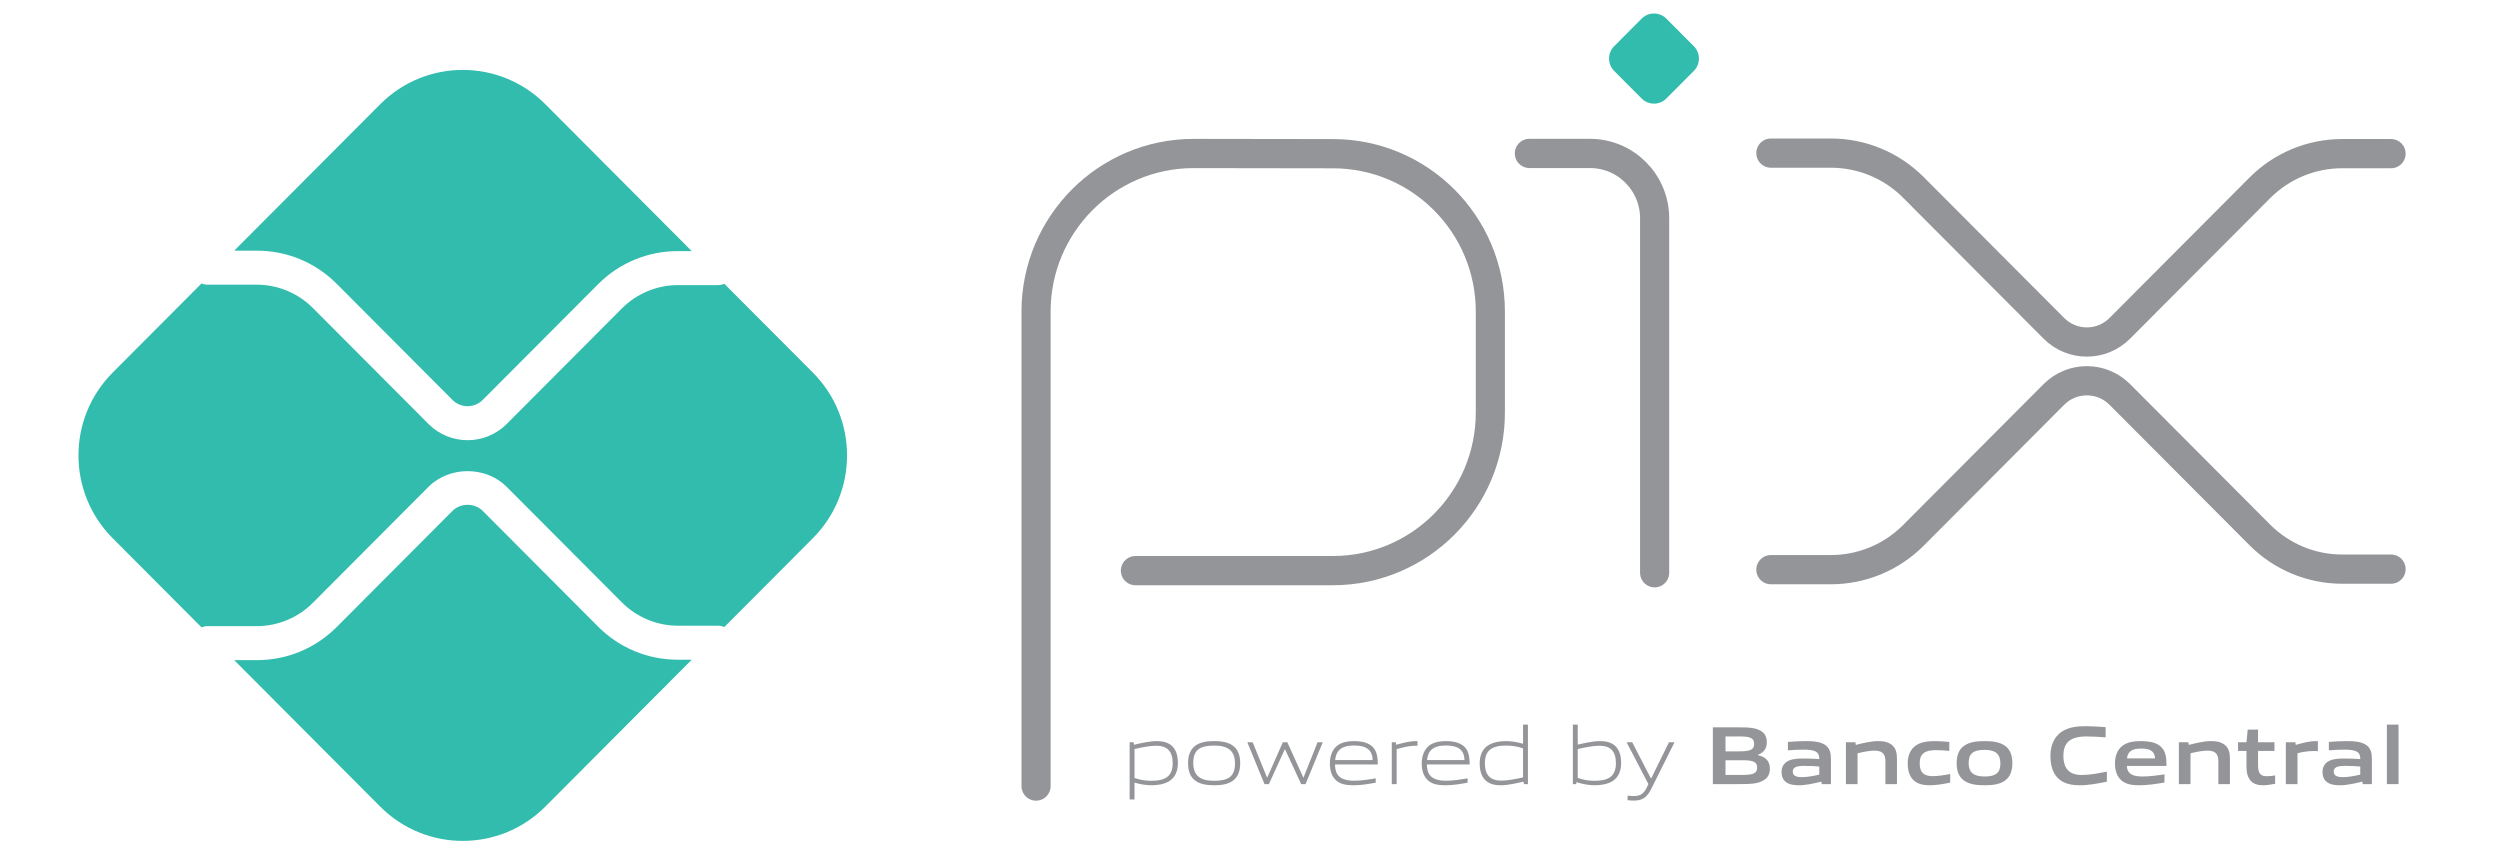 <svg xmlns:dc="http://purl.org/dc/elements/1.1/" xmlns:cc="http://creativecommons.org/ns#" xmlns:rdf="http://www.w3.org/1999/02/22-rdf-syntax-ns#" xmlns:svg="http://www.w3.org/2000/svg" xmlns="http://www.w3.org/2000/svg" xmlns:sodipodi="http://sodipodi.sourceforge.net/DTD/sodipodi-0.dtd" xmlns:inkscape="http://www.inkscape.org/namespaces/inkscape" version="1.1" id="svg2" xml:space="preserve" width="295" height="100" viewBox="0 0 295 50" sodipodi:docname="pix-banco-central-logo.svg" inkscape:export-filename="G:\Users\suitedoalex\sites\pix-bc-logo-0.png" inkscape:export-xdpi="561.73712" inkscape:export-ydpi="561.73712" inkscape:version="0.92.5 (2060ec1f9f, 2020-04-08)">
  <defs id="defs6">
    <clipPath clipPathUnits="userSpaceOnUse" id="clipPath18">
      <path d="M 0,1080 H 1920 V 0 H 0 Z" id="path16" inkscape:connector-curvature="0" />
    </clipPath>
    <clipPath clipPathUnits="userSpaceOnUse" id="clipPath26">
      <path d="M 2.312,1078.65 H 1921.71 V 0.355 H 2.312 Z" id="path24" inkscape:connector-curvature="0" />
    </clipPath>
    <radialGradient fx="0" fy="0" cx="0" cy="0" r="1" gradientUnits="userSpaceOnUse" gradientTransform="matrix(2279.446,0,0,1280.542,962.013,539.504)" spreadMethod="pad" id="radialGradient36">
      <stop style="stop-opacity:1;stop-color:#ffffff" offset="0" id="stop32" />
      <stop style="stop-opacity:1;stop-color:#000000" offset="1" id="stop34" />
    </radialGradient>
    <clipPath clipPathUnits="userSpaceOnUse" id="clipPath58">
      <path d="M 1.52588e-5,1080.19 H 1921.71 V -6.057 H 1.52588e-5 Z" id="path56" inkscape:connector-curvature="0" />
    </clipPath>
    <radialGradient fx="0" fy="0" cx="0" cy="0" r="1" gradientUnits="userSpaceOnUse" gradientTransform="matrix(2282.192,0,0,1289.978,960.857,537.065)" spreadMethod="pad" id="radialGradient68">
      <stop style="stop-opacity:1;stop-color:#ffffff" offset="0" id="stop64" />
      <stop style="stop-opacity:1;stop-color:#000000" offset="1" id="stop66" />
    </radialGradient>
    <clipPath clipPathUnits="userSpaceOnUse" id="clipPath90">
      <path d="M 11.783,1078.21 H 1910.67 V 42.022 H 11.783 Z" id="path88" inkscape:connector-curvature="0" />
    </clipPath>
    <clipPath clipPathUnits="userSpaceOnUse" id="clipPath94">
      <path d="M 11.783,1017.59 H 1879.91 V 42.022 H 11.783 Z" id="path92" inkscape:connector-curvature="0" />
    </clipPath>
    <clipPath clipPathUnits="userSpaceOnUse" id="clipPath98">
      <path d="M 121.596,1078.21 H 1910.67 V 117.8 H 121.596 Z" id="path96" inkscape:connector-curvature="0" />
    </clipPath>
    <clipPath clipPathUnits="userSpaceOnUse" id="clipPath866">
      <path d="M 0,1080 H 1920 V 0 H 0 Z" id="path864" inkscape:connector-curvature="0" />
    </clipPath>
    <clipPath clipPathUnits="userSpaceOnUse" id="clipPath886">
      <path d="m 1609.83,82.259 h 26.48 V 63.583 h -26.48 z" id="path884" inkscape:connector-curvature="0" />
    </clipPath>
    <clipPath clipPathUnits="userSpaceOnUse" id="clipPath902">
      <path d="m 1600.18,103.19 h 22.86 V 76.768 h -22.86 z" id="path900" inkscape:connector-curvature="0" />
    </clipPath>
    <clipPath clipPathUnits="userSpaceOnUse" id="clipPath918">
      <path d="m 1618.19,89.932 h 22.12 V 63.646 h -22.12 z" id="path916" inkscape:connector-curvature="0" />
    </clipPath>
    <clipPath clipPathUnits="userSpaceOnUse" id="clipPath934">
      <path d="m 1604.2,103.117 h 26.46 V 84.441 h -26.46 z" id="path932" inkscape:connector-curvature="0" />
    </clipPath>
    <clipPath clipPathUnits="userSpaceOnUse" id="clipPath970">
      <path d="M 0,1080 H 1920 V 0 H 0 Z" id="path968" inkscape:connector-curvature="0" />
    </clipPath>
    <clipPath clipPathUnits="userSpaceOnUse" id="clipPath970-8">
      <path d="M 0,1080 H 1920 V 0 H 0 Z" id="path968-3" inkscape:connector-curvature="0" />
    </clipPath>
    <clipPath clipPathUnits="userSpaceOnUse" id="clipPath970-9">
      <path d="M 0,1080 H 1920 V 0 H 0 Z" id="path968-7" inkscape:connector-curvature="0" />
    </clipPath>
    <clipPath clipPathUnits="userSpaceOnUse" id="clipPath970-9-3">
      <path d="M 0,1080 H 1920 V 0 H 0 Z" id="path968-7-6" inkscape:connector-curvature="0" />
    </clipPath>
  </defs>
  <sodipodi:namedview pagecolor="#ffffff" bordercolor="#666666" borderopacity="1" objecttolerance="10" gridtolerance="10" guidetolerance="10" inkscape:pageopacity="0" inkscape:pageshadow="2" inkscape:window-width="1880" inkscape:window-height="1016" id="namedview4" showgrid="false" inkscape:zoom="2.0321462" inkscape:cx="172.86883" inkscape:cy="145.35122" inkscape:window-x="1406" inkscape:window-y="27" inkscape:window-maximized="1" inkscape:current-layer="g10" />
  <g id="g10" inkscape:groupmode="layer" inkscape:label="pix-banco-central-logo" transform="matrix(1.333,0,0,-1.333,0,100)">

    <g id="g964" transform="matrix(0.32,0,0,0.321,-190.513,-171.898)" inkscape:export-filename="G:\Users\suitedoalex\sites\pix-bc-logo-4.png" inkscape:export-xdpi="76.860626" inkscape:export-ydpi="76.860626">
      <g id="g966" clip-path="url(#clipPath970-9-3)">
        <g id="g972" transform="translate(881.958,610.862)">
          <path d="m 0,0 v 130.853 c 0,24.076 19.518,43.593 43.595,43.593 l 38.634,-0.057 c 24.007,-0.048 43.443,-19.523 43.443,-43.53 v -27.853 c 0,-24.076 -19.518,-43.595 -43.594,-43.595 H 27.484" style="fill:none;stroke:#939598;stroke-width:8.059;stroke-linecap:round;stroke-linejoin:round;stroke-miterlimit:10;stroke-dasharray:none;stroke-opacity:1" id="path974" inkscape:connector-curvature="0" />
        </g>
        <g id="g976" transform="translate(1018.428,785.327)">
          <path d="m 0,0 h 16.759 c 9.881,0 17.89,-8.01 17.89,-17.891 v -97.748" style="fill:none;stroke:#939598;stroke-width:8.059;stroke-linecap:round;stroke-linejoin:round;stroke-miterlimit:10;stroke-dasharray:none;stroke-opacity:1" id="path978" inkscape:connector-curvature="0" />
        </g>
        <g id="g980" transform="translate(1049.484,800.47)">
          <path d="m 0,0 -7.6,7.601 c -1.886,1.885 -1.886,4.943 0,6.829 l 7.596,7.595 c 1.888,1.889 4.95,1.889 6.838,0 L 14.43,14.43 c 1.886,-1.886 1.886,-4.944 0,-6.829 L 6.83,0 C 4.944,-1.886 1.886,-1.886 0,0" style="fill:#32bcad;fill-opacity:1;fill-rule:nonzero;stroke:none" id="path982" inkscape:connector-curvature="0" />
        </g>
        <g id="g984" transform="translate(1085.23,785.413)">
          <path d="m 0,0 h 16.62 c 8.55,0 16.75,-3.396 22.795,-9.442 L 78.29,-48.316 c 5.036,-5.037 13.2,-5.037 18.236,0 l 38.733,38.732 c 6.045,6.045 14.245,9.441 22.795,9.441 h 13.512" style="fill:none;stroke:#939598;stroke-width:8.059;stroke-linecap:round;stroke-linejoin:round;stroke-miterlimit:10;stroke-dasharray:none;stroke-opacity:1" id="path986" inkscape:connector-curvature="0" />
        </g>
        <g id="g988" transform="translate(1085.23,670.543)">
          <path d="m 0,0 h 16.62 c 8.55,0 16.75,3.396 22.795,9.442 L 78.29,48.317 c 5.036,5.036 13.2,5.036 18.236,0 L 135.259,9.585 c 6.045,-6.046 14.245,-9.442 22.795,-9.442 h 13.512" style="fill:none;stroke:#939598;stroke-width:8.059;stroke-linecap:round;stroke-linejoin:round;stroke-miterlimit:10;stroke-dasharray:none;stroke-opacity:1" id="path990" inkscape:connector-curvature="0" />
        </g>
        <g id="g992" transform="translate(782.87,645.708)">
          <path d="m 0,0 c -8.342,0 -16.187,3.248 -22.085,9.144 l -31.89,31.889 c -2.238,2.245 -6.141,2.238 -8.379,0 L -94.36,9.027 c -5.899,-5.895 -13.744,-9.143 -22.086,-9.143 h -6.284 l 40.388,-40.389 c 12.614,-12.613 33.065,-12.613 45.679,0 L 3.842,0 Z" style="fill:#32bcad;fill-opacity:1;fill-rule:nonzero;stroke:none" id="path994" inkscape:connector-curvature="0" />
        </g>
        <g id="g996" transform="translate(666.424,758.507)">
          <path d="m 0,0 c 8.342,0 16.187,-3.249 22.085,-9.145 l 32.006,-32.011 c 2.305,-2.305 6.069,-2.315 8.38,0.003 L 94.36,-9.261 c 5.899,5.896 13.744,9.144 22.086,9.144 h 3.841 L 79.783,40.387 c -12.614,12.614 -33.065,12.614 -45.679,0 L -6.283,0 Z" style="fill:#32bcad;fill-opacity:1;fill-rule:nonzero;stroke:none" id="path998" inkscape:connector-curvature="0" />
        </g>
        <g id="g1000" transform="translate(820.213,724.888)">
          <path d="m 0,0 -24.477,24.477 c -0.539,-0.216 -1.122,-0.351 -1.738,-0.351 h -11.128 c -5.754,0 -11.386,-2.333 -15.451,-6.401 l -31.89,-31.89 c -2.983,-2.984 -6.904,-4.478 -10.822,-4.478 -3.921,0 -7.839,1.494 -10.823,4.475 l -32.009,32.009 c -4.066,4.068 -9.697,6.401 -15.451,6.401 h -13.684 c -0.583,0 -1.129,0.138 -1.644,0.332 L -193.691,0 c -12.614,-12.613 -12.614,-33.064 0,-45.679 l 24.573,-24.573 c 0.515,0.194 1.062,0.332 1.645,0.332 h 13.684 c 5.754,0 11.385,2.333 15.451,6.401 l 32.006,32.006 c 5.785,5.78 15.869,5.783 21.648,-0.003 l 31.89,-31.886 c 4.065,-4.069 9.697,-6.402 15.451,-6.402 h 11.128 c 0.617,0 1.199,-0.134 1.739,-0.35 L 0,-45.679 C 12.614,-33.064 12.614,-12.613 0,0" style="fill:#32bcad;fill-opacity:1;fill-rule:nonzero;stroke:none" id="path1002" inkscape:connector-curvature="0" />
        </g>
        <g id="g1004" transform="translate(915.182,621.984)">
          <path d="m 0,0 c -1.806,0 -3.909,-0.434 -5.988,-0.913 v -7.975 c 1.441,-0.526 3.085,-0.778 4.663,-0.778 3.998,0 5.895,1.348 5.895,4.869 C 4.57,-1.484 3.016,0 0,0 M -7.337,-14.808 V 0.961 h 1.097 l 0.115,-0.687 c 1.851,0.435 4.41,1.006 6.238,1.006 1.487,0 2.903,-0.226 4.091,-1.187 1.372,-1.121 1.806,-2.925 1.806,-4.89 0,-2.058 -0.686,-4.001 -2.559,-5.074 -1.304,-0.731 -3.063,-1.028 -4.64,-1.028 -1.623,0 -3.176,0.253 -4.799,0.731 v -4.64 z" style="fill:#939598;fill-opacity:1;fill-rule:nonzero;stroke:none" id="path1006" inkscape:connector-curvature="0" />
        </g>
        <g id="g1008" transform="translate(931.232,622.032)">
          <path d="m 0,0 c -4,0 -5.782,-1.258 -5.782,-4.777 0,-3.405 1.76,-4.937 5.782,-4.937 3.976,0 5.759,1.235 5.759,4.755 C 5.759,-1.555 4,0 0,0 M 5.141,-9.714 C 3.816,-10.672 2.034,-10.947 0,-10.947 c -2.079,0 -3.862,0.298 -5.166,1.233 -1.462,1.028 -2.056,2.721 -2.056,4.845 0,2.103 0.594,3.815 2.056,4.869 1.304,0.936 3.087,1.232 5.166,1.232 2.057,0 3.816,-0.296 5.141,-1.232 1.487,-1.054 2.057,-2.766 2.057,-4.845 0,-2.126 -0.594,-3.841 -2.057,-4.869" style="fill:#939598;fill-opacity:1;fill-rule:nonzero;stroke:none" id="path1010" inkscape:connector-curvature="0" />
        </g>
        <g id="g1012" transform="translate(955.304,611.404)">
          <path d="M 0,0 -4.457,9.574 H -4.549 L -8.937,0 h -1.21 L -14.9,11.541 h 1.484 l 3.954,-9.688 h 0.092 l 4.296,9.688 H -3.84 L 0.57,1.853 h 0.093 l 3.862,9.688 H 5.964 L 1.21,0 Z" style="fill:#939598;fill-opacity:1;fill-rule:nonzero;stroke:none" id="path1014" inkscape:connector-curvature="0" />
        </g>
        <g id="g1016" transform="translate(969.888,622.054)">
          <path d="M 0,0 C -3.702,0 -4.959,-1.645 -5.188,-4.023 H 5.187 C 5.074,-1.396 3.725,0 0,0 m -0.045,-10.97 c -2.218,0 -3.657,0.32 -4.8,1.282 -1.349,1.165 -1.805,2.854 -1.805,4.796 0,1.852 0.617,3.816 2.149,4.937 C -3.222,0.936 -1.645,1.21 0,1.21 1.486,1.21 3.2,1.051 4.616,0.09 6.284,-1.028 6.605,-2.995 6.605,-5.233 H -5.233 c 0.045,-2.377 0.823,-4.481 5.301,-4.481 2.126,0 4.114,0.345 5.966,0.664 v -1.211 C 4.113,-10.605 1.988,-10.97 -0.045,-10.97" style="fill:#939598;fill-opacity:1;fill-rule:nonzero;stroke:none" id="path1018" inkscape:connector-curvature="0" />
        </g>
        <g id="g1020" transform="translate(980.362,611.404)">
          <path d="M 0,0 V 11.541 H 1.097 L 1.212,10.854 C 3.656,11.472 4.8,11.86 6.947,11.86 H 7.108 V 10.58 H 6.788 C 4.982,10.58 3.886,10.331 1.349,9.667 V 0 Z" style="fill:#939598;fill-opacity:1;fill-rule:nonzero;stroke:none" id="path1022" inkscape:connector-curvature="0" />
        </g>
        <g id="g1024" transform="translate(995.301,622.054)">
          <path d="M 0,0 C -3.702,0 -4.959,-1.645 -5.188,-4.023 H 5.187 C 5.074,-1.396 3.725,0 0,0 m -0.045,-10.97 c -2.218,0 -3.657,0.32 -4.8,1.282 -1.349,1.165 -1.805,2.854 -1.805,4.796 0,1.852 0.617,3.816 2.149,4.937 C -3.222,0.936 -1.645,1.21 0,1.21 1.486,1.21 3.2,1.051 4.616,0.09 6.284,-1.028 6.605,-2.995 6.605,-5.233 H -5.233 c 0.045,-2.377 0.823,-4.481 5.301,-4.481 2.126,0 4.114,0.345 5.966,0.664 v -1.211 C 4.113,-10.605 1.988,-10.97 -0.045,-10.97" style="fill:#939598;fill-opacity:1;fill-rule:nonzero;stroke:none" id="path1026" inkscape:connector-curvature="0" />
        </g>
        <g id="g1028" transform="translate(1016.677,621.252)">
          <path d="m 0,0 c -1.439,0.527 -3.085,0.779 -4.661,0.779 -4,0 -5.897,-1.35 -5.897,-4.869 0,-3.335 1.554,-4.797 4.57,-4.797 1.806,0 3.909,0.434 5.988,0.891 z m 0.252,-9.849 -0.115,0.687 c -1.85,-0.434 -4.41,-1.006 -6.238,-1.006 -1.485,0 -2.903,0.205 -4.091,1.189 -1.371,1.121 -1.806,2.924 -1.806,4.889 0,2.056 0.686,4.001 2.56,5.052 1.303,0.753 3.062,1.05 4.662,1.05 1.6,0 3.153,-0.275 4.776,-0.731 V 6.56 H 1.349 V -9.849 Z" style="fill:#939598;fill-opacity:1;fill-rule:nonzero;stroke:none" id="path1030" inkscape:connector-curvature="0" />
        </g>
        <g id="g1032" transform="translate(1037.796,621.984)">
          <path d="m 0,0 c -1.806,0 -3.909,-0.434 -5.988,-0.913 v -7.952 c 1.463,-0.549 3.085,-0.801 4.663,-0.801 3.998,0 5.895,1.348 5.895,4.869 C 4.57,-1.484 3.016,0 0,0 m 3.45,-9.871 c -1.303,-0.731 -3.062,-1.028 -4.639,-1.028 -1.714,0 -3.427,0.297 -5.165,0.869 l -0.068,-0.55 H -7.337 V 5.828 h 1.349 V 0.322 C -4.137,0.731 -1.646,1.28 0.113,1.28 1.6,1.28 3.016,1.054 4.204,0.093 5.576,-1.028 6.01,-2.832 6.01,-4.797 6.01,-6.855 5.323,-8.798 3.45,-9.871" style="fill:#939598;fill-opacity:1;fill-rule:nonzero;stroke:none" id="path1034" inkscape:connector-curvature="0" />
        </g>
        <g id="g1036" transform="translate(1045.594,606.972)">
          <path d="M 0,0 V 1.255 C 0.663,1.187 1.281,1.14 1.715,1.14 c 1.668,0 2.673,0.482 3.61,2.379 L 5.759,4.432 -0.273,15.973 H 1.281 L 6.446,6.01 h 0.091 l 4.913,9.963 h 1.531 L 6.491,3.015 C 5.303,0.661 4.022,-0.115 1.668,-0.115 1.143,-0.115 0.572,-0.07 0,0" style="fill:#939598;fill-opacity:1;fill-rule:nonzero;stroke:none" id="path1038" inkscape:connector-curvature="0" />
        </g>
        <g id="g1040" transform="translate(1077.159,617.986)">
          <path d="m 0,0 h -4.479 v -4.046 h 4.501 c 3.085,0 4.25,0.345 4.25,2.034 C 4.272,-0.204 2.674,0 0,0 M -0.823,6.56 H -4.479 V 2.446 H -0.8 c 3.04,0 4.25,0.365 4.25,2.079 0,1.827 -1.531,2.035 -4.273,2.035 M 6.125,-5.486 C 4.479,-6.537 2.491,-6.582 -1.144,-6.582 H -7.976 V 9.072 h 6.673 c 3.131,0 5.05,-0.045 6.65,-1.006 C 6.49,7.38 6.947,6.329 6.947,4.959 6.947,3.314 6.262,2.217 4.479,1.485 V 1.396 C 6.49,0.936 7.793,-0.093 7.793,-2.309 7.793,-3.816 7.244,-4.8 6.125,-5.486" style="fill:#939598;fill-opacity:1;fill-rule:nonzero;stroke:none" id="path1042" inkscape:connector-curvature="0" />
        </g>
        <g id="g1044" transform="translate(1098.623,616.249)">
          <path d="m 0,0 c -1.349,0.115 -2.719,0.183 -4.159,0.183 -2.354,0 -3.177,-0.48 -3.177,-1.553 0,-1.006 0.686,-1.555 2.49,-1.555 1.509,0 3.315,0.342 4.846,0.687 z m 0.685,-4.845 -0.091,0.687 c -1.965,-0.482 -4.25,-1.006 -6.262,-1.006 -1.234,0 -2.56,0.16 -3.497,0.847 -0.867,0.616 -1.279,1.622 -1.279,2.788 0,1.302 0.572,2.512 1.942,3.129 1.212,0.572 2.834,0.617 4.32,0.617 1.211,0 2.833,-0.068 4.182,-0.16 v 0.207 c 0,1.804 -1.189,2.398 -4.434,2.398 -1.256,0 -2.788,-0.066 -4.25,-0.204 v 2.331 c 1.622,0.135 3.45,0.227 4.959,0.227 2.011,0 4.091,-0.16 5.37,-1.073 C 2.97,5.004 3.222,3.701 3.222,1.989 v -6.834 z" style="fill:#939598;fill-opacity:1;fill-rule:nonzero;stroke:none" id="path1046" inkscape:connector-curvature="0" />
        </g>
        <g id="g1048" transform="translate(1116.912,611.404)">
          <path d="m 0,0 v 6.378 c 0,2.101 -1.073,2.854 -2.994,2.854 -1.416,0 -3.198,-0.364 -4.707,-0.731 V 0 h -3.222 v 11.541 h 2.628 l 0.113,-0.73 c 2.035,0.523 4.297,1.049 6.172,1.049 1.416,0 2.856,-0.204 3.953,-1.187 C 2.856,9.849 3.2,8.709 3.2,7.062 V 0 Z" style="fill:#939598;fill-opacity:1;fill-rule:nonzero;stroke:none" id="path1050" inkscape:connector-curvature="0" />
        </g>
        <g id="g1052" transform="translate(1129.216,611.084)">
          <path d="m 0,0 c -1.485,0 -3.109,0.205 -4.297,1.211 -1.416,1.143 -1.828,2.947 -1.828,4.892 0,1.827 0.594,3.816 2.354,4.934 1.439,0.939 3.222,1.143 5.074,1.143 1.325,0 2.628,-0.092 4.067,-0.227 V 9.484 C 4.204,9.597 2.81,9.689 1.691,9.689 c -3.063,0 -4.503,-0.96 -4.503,-3.611 0,-2.491 1.075,-3.564 3.588,-3.564 1.462,0 3.177,0.274 4.846,0.593 V 0.731 C 3.816,0.364 1.851,0 0,0" style="fill:#939598;fill-opacity:1;fill-rule:nonzero;stroke:none" id="path1054" inkscape:connector-curvature="0" />
        </g>
        <g id="g1056" transform="translate(1144.355,620.844)">
          <path d="m 0,0 c -3.063,0 -4.412,-0.962 -4.412,-3.59 0,-2.628 1.326,-3.749 4.412,-3.749 3.039,0 4.364,0.939 4.364,3.568 C 4.364,-1.144 3.063,0 0,0 M 5.53,-8.549 C 4.113,-9.507 2.263,-9.76 0,-9.76 c -2.309,0 -4.159,0.276 -5.553,1.211 -1.6,1.051 -2.172,2.788 -2.172,4.867 0,2.081 0.572,3.841 2.172,4.892 1.394,0.936 3.244,1.21 5.553,1.21 2.285,0 4.113,-0.274 5.53,-1.21 1.599,-1.051 2.149,-2.811 2.149,-4.867 0,-2.081 -0.572,-3.841 -2.149,-4.892" style="fill:#939598;fill-opacity:1;fill-rule:nonzero;stroke:none" id="path1058" inkscape:connector-curvature="0" />
        </g>
        <g id="g1060" transform="translate(1170.637,611.084)">
          <path d="m 0,0 c -1.941,0 -4.044,0.319 -5.622,1.623 -1.873,1.555 -2.444,3.953 -2.444,6.536 0,2.307 0.731,5.049 3.175,6.65 1.897,1.232 4.251,1.484 6.628,1.484 1.738,0 3.519,-0.114 5.463,-0.274 v -2.811 c -1.669,0.138 -3.725,0.253 -5.325,0.253 -4.457,0 -6.354,-1.692 -6.354,-5.302 0,-3.681 1.76,-5.326 5.051,-5.326 2.147,0 4.547,0.435 6.97,0.938 V 0.983 C 5.119,0.502 2.582,0 0,0" style="fill:#939598;fill-opacity:1;fill-rule:nonzero;stroke:none" id="path1062" inkscape:connector-curvature="0" />
        </g>
        <g id="g1064" transform="translate(1187.647,621.208)">
          <path d="M 0,0 C -2.674,0 -3.703,-0.962 -3.909,-2.721 H 3.862 C 3.77,-0.847 2.673,0 0,0 m -0.48,-10.124 c -1.897,0 -3.611,0.228 -4.891,1.281 -1.37,1.14 -1.851,2.855 -1.851,4.822 0,1.759 0.572,3.723 2.172,4.867 1.416,1.006 3.222,1.21 5.05,1.21 1.645,0 3.588,-0.182 5.004,-1.165 1.852,-1.303 2.012,-3.315 2.035,-5.691 h -10.97 c 0.069,-1.76 1.006,-2.903 4.25,-2.903 2.012,0 4.251,0.297 6.148,0.595 V -9.37 C 4.25,-9.737 1.828,-10.124 -0.48,-10.124" style="fill:#939598;fill-opacity:1;fill-rule:nonzero;stroke:none" id="path1066" inkscape:connector-curvature="0" />
        </g>
        <g id="g1068" transform="translate(1209.021,611.404)">
          <path d="m 0,0 v 6.378 c 0,2.101 -1.073,2.854 -2.994,2.854 -1.416,0 -3.198,-0.364 -4.707,-0.731 V 0 h -3.222 v 11.541 h 2.628 l 0.114,-0.73 c 2.034,0.523 4.296,1.049 6.171,1.049 1.416,0 2.856,-0.204 3.953,-1.187 C 2.857,9.849 3.2,8.709 3.2,7.062 V 0 Z" style="fill:#939598;fill-opacity:1;fill-rule:nonzero;stroke:none" id="path1070" inkscape:connector-curvature="0" />
        </g>
        <g id="g1072" transform="translate(1221.393,611.084)">
          <path d="m 0,0 c -1.554,0 -2.972,0.435 -3.748,1.646 -0.571,0.823 -0.846,1.941 -0.846,3.496 v 4.32 h -2.331 v 2.398 h 2.331 l 0.344,3.497 h 2.856 V 11.86 H 3.153 V 9.462 H -1.394 V 5.758 c 0,-0.891 0.068,-1.645 0.319,-2.194 0.344,-0.776 1.097,-1.073 2.103,-1.073 0.754,0 1.669,0.115 2.307,0.227 V 0.412 C 2.285,0.205 1.073,0 0,0" style="fill:#939598;fill-opacity:1;fill-rule:nonzero;stroke:none" id="path1074" inkscape:connector-curvature="0" />
        </g>
        <g id="g1076" transform="translate(1227.69,611.404)">
          <path d="m 0,0 v 11.541 h 2.628 l 0.115,-0.73 c 2.126,0.593 3.701,1.049 5.713,1.049 0.091,0 0.229,0 0.411,-0.021 V 9.096 C 8.501,9.118 8.067,9.118 7.748,9.118 6.17,9.118 4.982,8.936 3.222,8.523 V 0 Z" style="fill:#939598;fill-opacity:1;fill-rule:nonzero;stroke:none" id="path1078" inkscape:connector-curvature="0" />
        </g>
        <g id="g1080" transform="translate(1248.272,616.249)">
          <path d="m 0,0 c -1.349,0.115 -2.719,0.183 -4.16,0.183 -2.353,0 -3.177,-0.48 -3.177,-1.553 0,-1.006 0.687,-1.555 2.491,-1.555 1.509,0 3.315,0.342 4.846,0.687 z m 0.685,-4.845 -0.091,0.687 c -1.966,-0.482 -4.251,-1.006 -6.262,-1.006 -1.234,0 -2.56,0.16 -3.497,0.847 -0.867,0.616 -1.279,1.622 -1.279,2.788 0,1.302 0.571,2.512 1.942,3.129 1.211,0.572 2.834,0.617 4.32,0.617 1.21,0 2.833,-0.068 4.182,-0.16 v 0.207 c 0,1.804 -1.189,2.398 -4.434,2.398 -1.257,0 -2.788,-0.066 -4.251,-0.204 v 2.331 c 1.623,0.135 3.451,0.227 4.96,0.227 2.01,0 4.091,-0.16 5.37,-1.073 C 2.97,5.004 3.222,3.701 3.222,1.989 v -6.834 z" style="fill:#939598;fill-opacity:1;fill-rule:nonzero;stroke:none" id="path1082" inkscape:connector-curvature="0" />
        </g>
        <path d="m 1255.638,627.812 h 3.222 v -16.408 h -3.222 z" style="fill:#939598;fill-opacity:1;fill-rule:nonzero;stroke:none" id="path1084" inkscape:connector-curvature="0" />
      </g>
    </g>
  </g>
</svg>